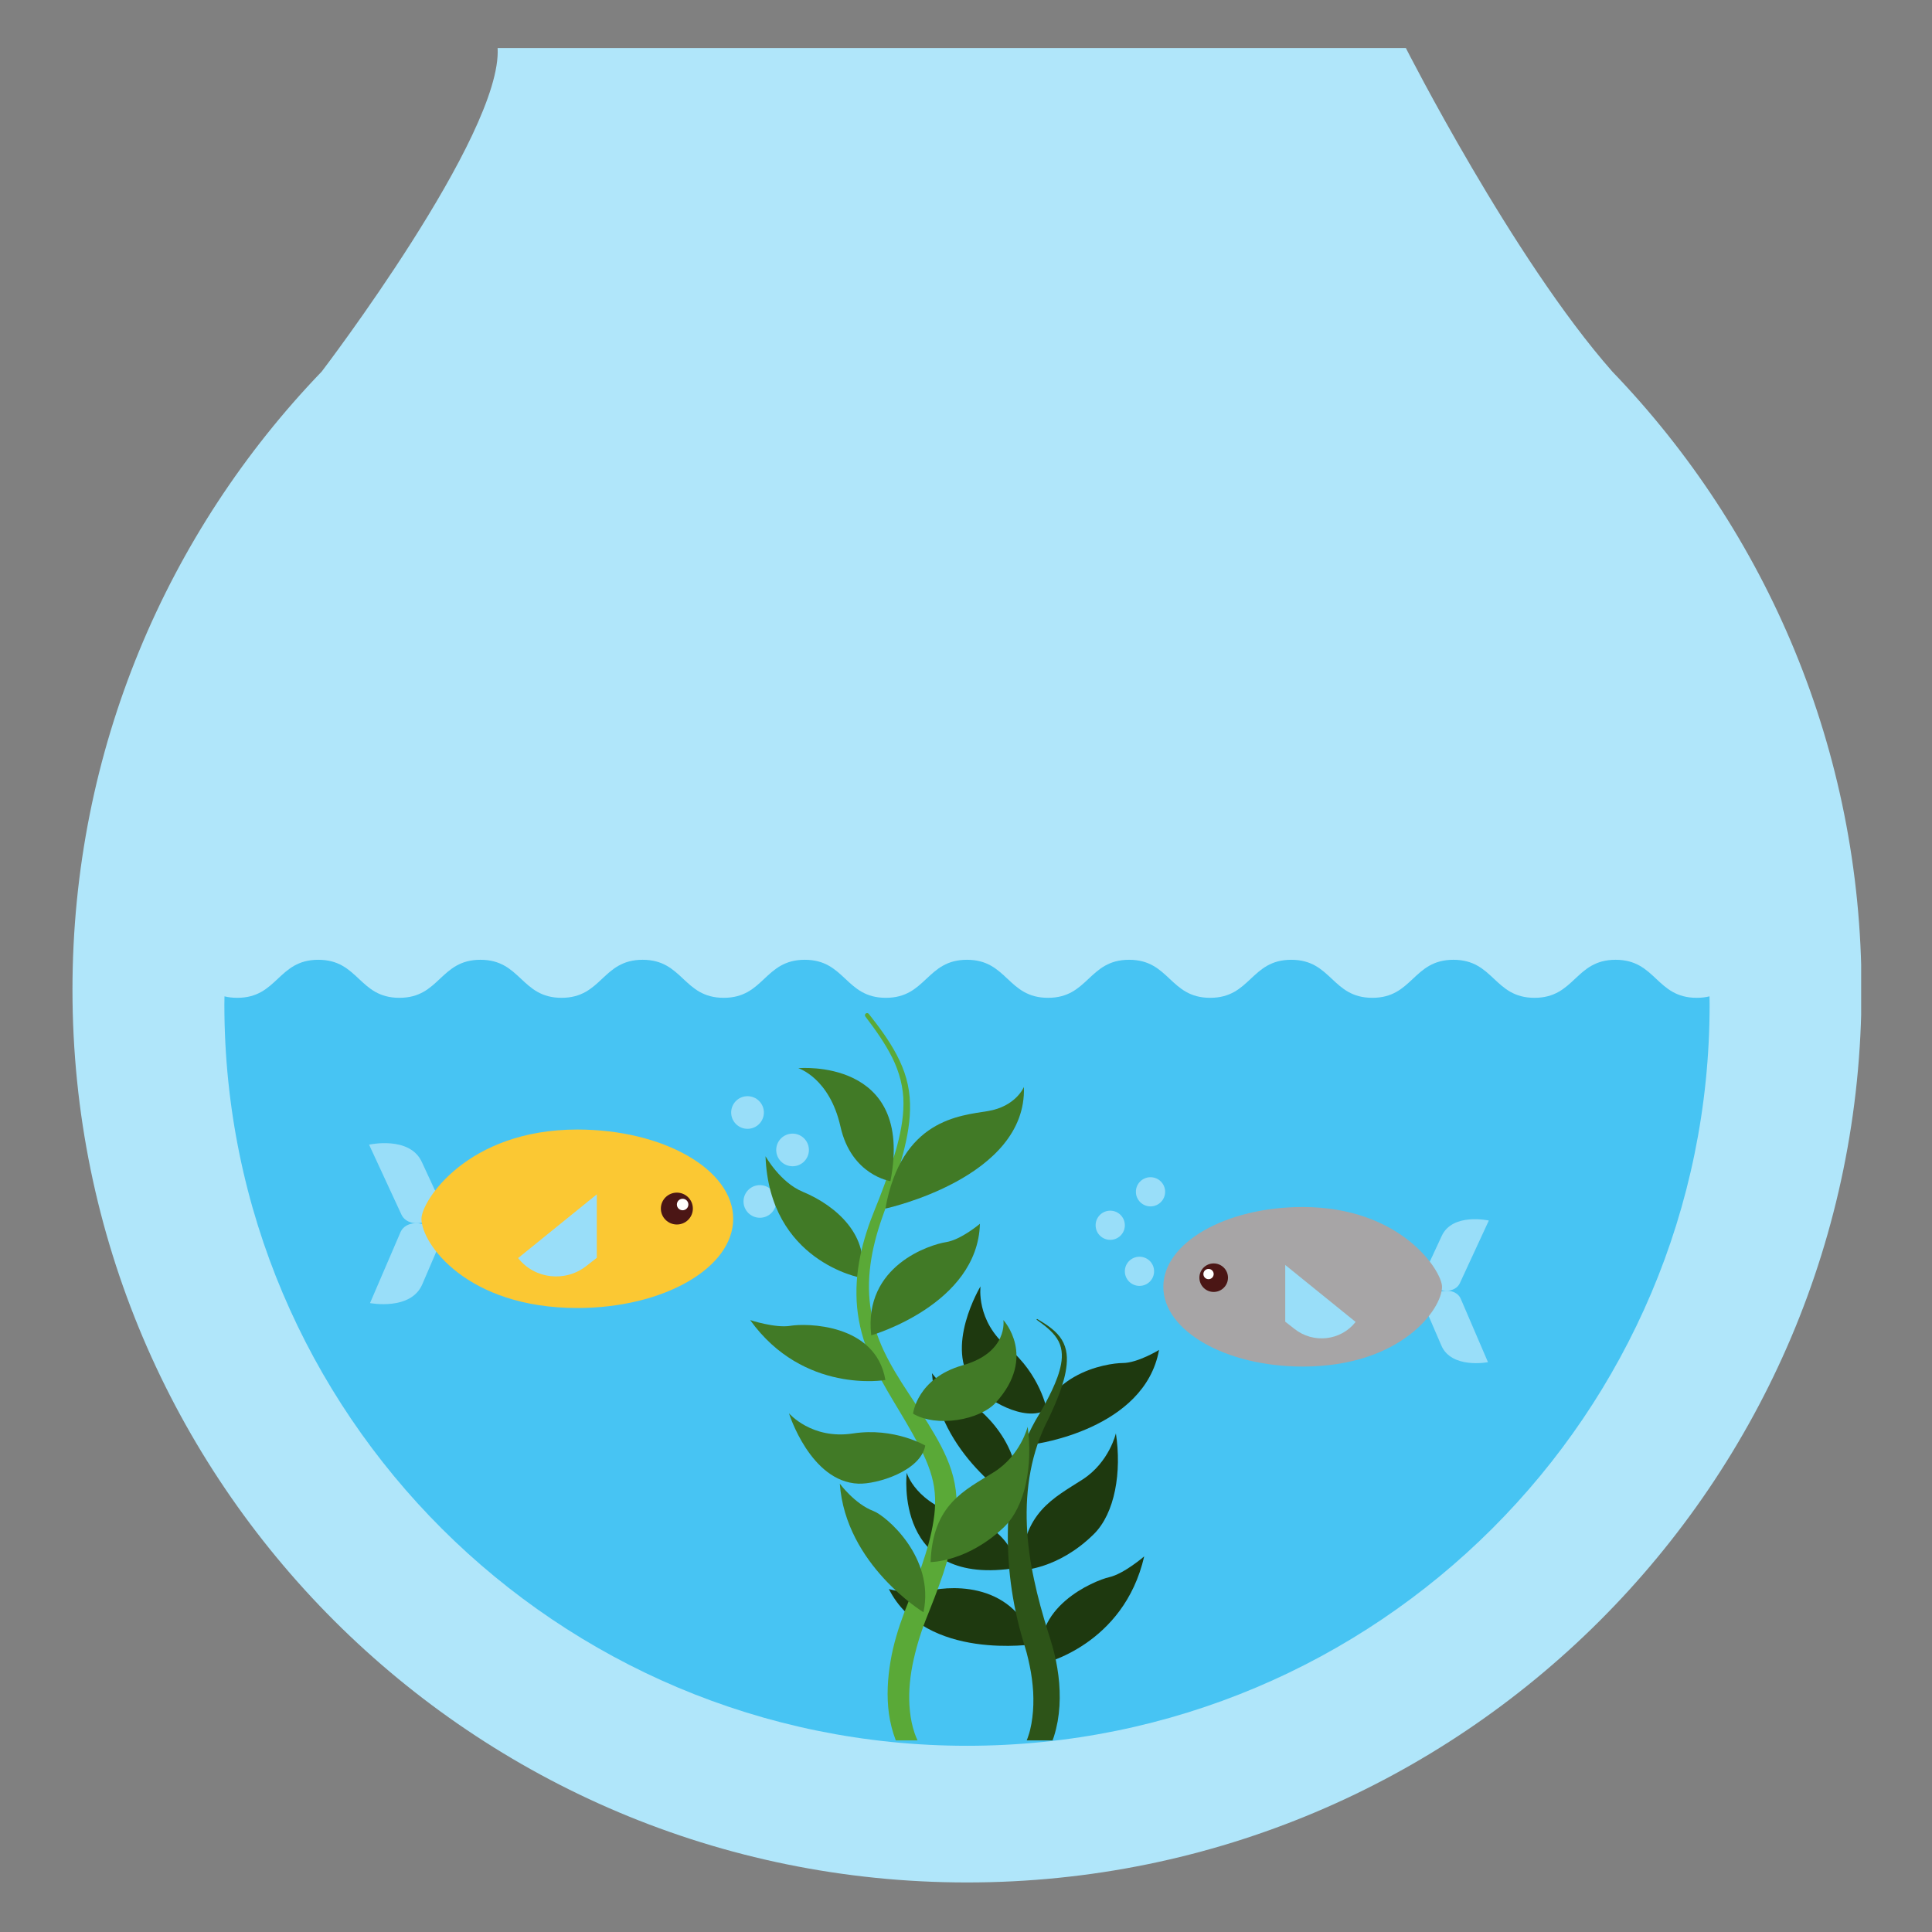 <?xml version="1.0" encoding="UTF-8"?>
<svg xmlns="http://www.w3.org/2000/svg" xmlns:xlink="http://www.w3.org/1999/xlink" width="375pt" height="375pt" viewBox="0 0 375 375" version="1.2">
<rect x="0" y="0" width="375" height="375" fill="#808080" stroke="none"/>
<defs>
<clipPath id="clip1">
  <path d="M 14 9.32 L 361.25 9.32 L 361.25 365.465 L 14 365.465 Z M 14 9.32 "/>
</clipPath>
</defs>
<g id="surface1">
<g clip-path="url(#clip1)" clip-rule="nonzero">
<path style=" stroke:none;fill-rule:nonzero;fill:rgb(69.019%,90.199%,98.039%);fill-opacity:1;" d="M 312.934 72.109 L 312.938 72.109 C 293.59 50.168 272.859 9.289 272.859 9.289 L 96.586 9.289 C 97.578 26.09 62.453 72.109 62.453 72.109 C 32.488 103.246 14.066 145.531 14.066 192.113 C 14.066 287.805 91.801 365.383 187.695 365.383 C 283.59 365.383 361.32 287.805 361.32 192.113 C 361.32 145.531 342.902 103.246 312.934 72.109 "/>
</g>
<path style=" stroke:none;fill-rule:nonzero;fill:rgb(27.84%,76.859%,95.29%);fill-opacity:1;" d="M 313.59 186.293 C 305.715 186.293 305.715 193.676 297.848 193.676 C 289.98 193.676 289.98 186.293 282.109 186.293 C 274.242 186.293 274.242 193.676 266.375 193.676 C 258.5 193.676 258.5 186.293 250.633 186.293 C 242.766 186.293 242.766 193.676 234.895 193.676 C 227.023 193.676 227.023 186.293 219.16 186.293 C 211.289 186.293 211.289 193.676 203.422 193.676 C 195.551 193.676 195.551 186.293 187.688 186.293 C 179.812 186.293 179.812 193.676 171.945 193.676 C 164.074 193.676 164.074 186.293 156.207 186.293 C 148.344 186.293 148.344 193.676 140.477 193.676 C 132.602 193.676 132.602 186.293 124.734 186.293 C 116.867 186.293 116.867 193.676 108.996 193.676 C 101.129 193.676 101.129 186.293 93.254 186.293 C 85.387 186.293 85.387 193.676 77.52 193.676 C 69.652 193.676 69.652 186.293 61.785 186.293 C 53.914 186.293 53.914 193.676 46.051 193.676 C 45.121 193.676 44.309 193.574 43.574 193.391 C 43.566 193.934 43.551 194.473 43.551 195.012 C 43.551 274.453 108.086 338.855 187.695 338.855 C 267.297 338.855 331.836 274.453 331.836 195.012 C 331.836 194.473 331.82 193.93 331.816 193.391 C 331.074 193.574 330.258 193.676 329.332 193.676 C 321.457 193.676 321.457 186.293 313.59 186.293 "/>
<path style=" stroke:none;fill-rule:nonzero;fill:rgb(59.999%,87.059%,97.649%);fill-opacity:1;" d="M 84.973 242.27 C 85.664 240.664 84.605 238.664 82.602 237.809 C 80.605 236.957 78.418 237.566 77.734 239.172 L 71.82 252.926 C 71.82 252.926 79.738 254.461 81.961 249.293 L 84.973 242.27 "/>
<path style=" stroke:none;fill-rule:nonzero;fill:rgb(59.999%,87.059%,97.649%);fill-opacity:1;" d="M 85.082 232.465 C 85.82 234.051 84.809 236.078 82.832 236.984 C 80.859 237.898 78.66 237.352 77.922 235.758 L 71.637 222.176 C 71.637 222.176 79.508 220.418 81.867 225.523 L 85.082 232.465 "/>
<path style=" stroke:none;fill-rule:nonzero;fill:rgb(98.43%,78.429%,20%);fill-opacity:1;" d="M 142.312 236.562 C 142.312 246.129 128.77 253.883 112.059 253.883 C 90.625 253.883 81.805 241.383 81.805 236.562 C 81.805 233.152 90.625 219.242 112.059 219.242 C 128.77 219.242 142.312 227 142.312 236.562 "/>
<path style=" stroke:none;fill-rule:nonzero;fill:rgb(59.999%,87.059%,97.649%);fill-opacity:1;" d="M 115.84 244.141 L 113.84 245.703 C 109.758 248.941 103.781 248.289 100.566 244.191 L 115.84 231.82 L 115.84 244.141 "/>
<path style=" stroke:none;fill-rule:nonzero;fill:rgb(29.41%,8.629%,8.24%);fill-opacity:1;" d="M 131.379 231.488 C 129.668 231.488 128.273 232.871 128.273 234.586 C 128.273 236.293 129.668 237.676 131.379 237.676 C 133.094 237.676 134.484 236.293 134.484 234.586 C 134.484 232.871 133.094 231.488 131.379 231.488 "/>
<path style=" stroke:none;fill-rule:nonzero;fill:rgb(100%,100%,100%);fill-opacity:1;" d="M 132.496 232.684 C 131.879 232.684 131.379 233.18 131.379 233.797 C 131.379 234.41 131.879 234.91 132.496 234.91 C 133.113 234.91 133.613 234.41 133.613 233.797 C 133.613 233.18 133.113 232.684 132.496 232.684 "/>
<path style=" stroke:none;fill-rule:nonzero;fill:rgb(59.999%,87.059%,97.649%);fill-opacity:1;" d="M 150.664 233.199 C 150.664 234.949 149.242 236.367 147.492 236.367 C 145.738 236.367 144.316 234.949 144.316 233.199 C 144.316 231.449 145.738 230.031 147.492 230.031 C 149.242 230.031 150.664 231.449 150.664 233.199 "/>
<path style=" stroke:none;fill-rule:nonzero;fill:rgb(59.999%,87.059%,97.649%);fill-opacity:1;" d="M 157.008 223.207 C 157.008 224.953 155.59 226.371 153.84 226.371 C 152.086 226.371 150.664 224.953 150.664 223.207 C 150.664 221.457 152.086 220.035 153.84 220.035 C 155.59 220.035 157.008 221.457 157.008 223.207 "/>
<path style=" stroke:none;fill-rule:nonzero;fill:rgb(59.999%,87.059%,97.649%);fill-opacity:1;" d="M 148.27 215.938 C 148.27 217.684 146.844 219.105 145.094 219.105 C 143.34 219.105 141.918 217.684 141.918 215.938 C 141.918 214.188 143.34 212.77 145.094 212.77 C 146.844 212.77 148.27 214.188 148.27 215.938 "/>
<path style=" stroke:none;fill-rule:nonzero;fill:rgb(59.999%,87.059%,97.649%);fill-opacity:1;" d="M 277.055 254.871 C 276.441 253.434 277.391 251.648 279.18 250.883 C 280.969 250.117 282.918 250.664 283.531 252.094 L 288.816 264.398 C 288.816 264.398 281.742 265.77 279.758 261.148 L 277.055 254.871 "/>
<path style=" stroke:none;fill-rule:nonzero;fill:rgb(59.999%,87.059%,97.649%);fill-opacity:1;" d="M 276.961 246.102 C 276.305 247.523 277.207 249.328 278.973 250.145 C 280.742 250.957 282.703 250.473 283.363 249.047 L 288.98 236.906 C 288.98 236.906 281.945 235.332 279.836 239.898 L 276.961 246.102 "/>
<path style=" stroke:none;fill-rule:nonzero;fill:rgb(65.489%,64.709%,65.099%);fill-opacity:1;" d="M 225.801 249.766 C 225.801 258.316 237.906 265.25 252.84 265.25 C 272.004 265.25 279.895 254.078 279.895 249.766 C 279.895 246.719 272.004 234.281 252.84 234.281 C 237.906 234.281 225.801 241.215 225.801 249.766 "/>
<path style=" stroke:none;fill-rule:nonzero;fill:rgb(59.999%,87.059%,97.649%);fill-opacity:1;" d="M 249.465 256.539 L 251.25 257.934 C 254.906 260.836 260.246 260.254 263.125 256.586 L 249.465 245.531 L 249.465 256.539 "/>
<path style=" stroke:none;fill-rule:nonzero;fill:rgb(29.41%,8.629%,8.24%);fill-opacity:1;" d="M 235.57 245.23 C 237.109 245.23 238.352 246.469 238.352 247.996 C 238.352 249.527 237.109 250.766 235.57 250.766 C 234.043 250.766 232.801 249.527 232.801 247.996 C 232.801 246.469 234.043 245.23 235.57 245.23 "/>
<path style=" stroke:none;fill-rule:nonzero;fill:rgb(100%,100%,100%);fill-opacity:1;" d="M 234.578 246.297 C 235.125 246.297 235.574 246.742 235.574 247.293 C 235.574 247.848 235.125 248.289 234.578 248.289 C 234.023 248.289 233.578 247.848 233.578 247.293 C 233.578 246.742 234.023 246.297 234.578 246.297 "/>
<path style=" stroke:none;fill-rule:nonzero;fill:rgb(59.999%,87.059%,97.649%);fill-opacity:1;" d="M 218.332 246.754 C 218.332 248.328 219.605 249.59 221.172 249.59 C 222.738 249.59 224.008 248.328 224.008 246.754 C 224.008 245.191 222.738 243.93 221.172 243.93 C 219.605 243.93 218.332 245.191 218.332 246.754 "/>
<path style=" stroke:none;fill-rule:nonzero;fill:rgb(59.999%,87.059%,97.649%);fill-opacity:1;" d="M 212.66 237.828 C 212.66 239.391 213.926 240.652 215.496 240.652 C 217.062 240.652 218.332 239.391 218.332 237.828 C 218.332 236.258 217.062 234.992 215.496 234.992 C 213.926 234.992 212.66 236.258 212.66 237.828 "/>
<path style=" stroke:none;fill-rule:nonzero;fill:rgb(59.999%,87.059%,97.649%);fill-opacity:1;" d="M 220.477 231.324 C 220.477 232.891 221.746 234.16 223.312 234.16 C 224.879 234.16 226.152 232.891 226.152 231.324 C 226.152 229.766 224.879 228.496 223.312 228.496 C 221.746 228.496 220.477 229.766 220.477 231.324 "/>
<path style=" stroke:none;fill-rule:nonzero;fill:rgb(11.76%,22.35%,5.879%);fill-opacity:1;" d="M 197.48 304.293 C 197.48 304.293 196.566 296.703 187.141 294.336 C 177.715 291.965 176 285.867 176 285.867 C 176 285.867 173.277 308.332 197.48 304.293 "/>
<path style=" stroke:none;fill-rule:nonzero;fill:rgb(11.76%,22.35%,5.879%);fill-opacity:1;" d="M 200.852 280.285 C 200.852 280.285 222.168 277.484 224.969 262.02 C 224.969 262.02 220.855 264.555 217.918 264.562 C 214.98 264.57 201.359 266.543 200.852 280.285 "/>
<path style=" stroke:none;fill-rule:nonzero;fill:rgb(11.76%,22.35%,5.879%);fill-opacity:1;" d="M 200.852 319.109 C 200.852 319.109 179.625 322.473 172.535 308.441 C 172.535 308.441 177.199 309.703 180.016 308.879 C 182.836 308.051 196.461 306.078 200.852 319.109 "/>
<path style=" stroke:none;fill-rule:nonzero;fill:rgb(11.76%,22.35%,5.879%);fill-opacity:1;" d="M 202.371 322.926 C 202.371 322.926 218.109 319.375 222.09 302.09 C 222.09 302.09 218.191 305.469 215.301 306.129 C 212.398 306.789 199.84 312.016 202.371 322.926 "/>
<path style=" stroke:none;fill-rule:nonzero;fill:rgb(11.76%,22.35%,5.879%);fill-opacity:1;" d="M 203.188 273.594 C 203.188 273.594 201.883 266.73 195.633 261.555 C 189.383 256.375 190.32 249.68 190.32 249.68 C 190.32 249.68 183.105 261.613 189.035 268.812 C 191.293 271.555 198.875 276.211 203.188 273.594 "/>
<path style=" stroke:none;fill-rule:nonzero;fill:rgb(11.76%,22.35%,5.879%);fill-opacity:1;" d="M 198.188 304.785 C 198.188 304.785 205.316 304.672 212.289 297.793 C 216.445 293.703 217.734 285.664 216.594 278.211 C 216.594 278.211 215.32 283.801 210.152 287.152 C 204.605 290.742 198.398 293.543 198.188 304.785 "/>
<path style=" stroke:none;fill-rule:nonzero;fill:rgb(11.76%,22.35%,5.879%);fill-opacity:1;" d="M 197.141 291.5 C 197.141 291.5 182.031 282.312 180.895 266.543 C 180.895 266.543 183.797 270.492 187.434 271.855 C 189.785 272.738 199.41 280.773 197.141 291.5 "/>
<path style=" stroke:none;fill-rule:nonzero;fill:rgb(17.65%,32.939%,9.409%);fill-opacity:1;" d="M 199.293 320.871 C 199.512 321.707 199.703 322.539 199.871 323.371 C 200.223 325.043 200.43 326.727 200.539 328.398 C 200.621 330.066 200.59 331.734 200.379 333.355 C 200.281 334.176 200.141 334.977 199.949 335.75 C 199.855 336.137 199.742 336.516 199.621 336.883 C 199.562 337.066 199.504 337.246 199.438 337.414 L 199.285 337.805 L 204.305 337.805 C 204.395 337.555 204.492 337.312 204.566 337.066 C 204.875 336.086 205.109 335.098 205.293 334.109 C 205.637 332.125 205.75 330.137 205.672 328.168 C 205.609 326.199 205.344 324.25 204.961 322.344 C 204.77 321.387 204.535 320.445 204.27 319.516 C 204.012 318.586 203.707 317.652 203.445 316.824 C 202.387 313.449 201.426 310.027 200.703 306.562 C 199.953 303.102 199.461 299.582 199.316 296.055 C 199.02 289 200.141 281.855 203.457 275.492 C 204.258 273.82 205.008 272.133 205.656 270.383 C 206.293 268.637 206.844 266.832 207.031 264.926 C 207.121 263.98 207.113 263.004 206.902 262.051 C 206.695 261.102 206.27 260.199 205.688 259.445 C 204.5 257.926 202.887 256.957 201.328 256.02 L 201.203 256.047 L 201.227 256.172 C 202.699 257.227 204.207 258.332 205.16 259.812 C 206.137 261.277 206.273 263.074 205.949 264.781 C 205.633 266.504 204.969 268.168 204.219 269.789 C 203.461 271.406 202.594 272.992 201.68 274.543 C 199.738 277.695 198.23 281.242 197.262 284.879 C 196.285 288.523 195.785 292.297 195.652 296.055 C 195.41 303.586 196.406 311.137 198.539 318.328 C 198.816 319.246 199.07 320.043 199.293 320.871 "/>
<path style=" stroke:none;fill-rule:nonzero;fill:rgb(25.49%,47.839%,14.899%);fill-opacity:1;" d="M 167.078 248.008 C 167.078 248.008 149.348 244.852 148.586 224.426 C 148.586 224.426 151.426 229.508 155.816 231.324 C 162.344 234.02 169.043 240 167.078 248.008 "/>
<path style=" stroke:none;fill-rule:nonzero;fill:rgb(35.289%,66.269%,21.57%);fill-opacity:1;" d="M 172.262 270.004 C 173.891 272.809 175.586 275.492 177.113 278.242 C 178.645 280.984 180.074 283.738 180.844 286.535 C 181.641 289.324 181.676 292.207 181.199 295.148 C 180.754 298.098 179.879 301.07 178.871 304.012 C 178.379 305.496 177.844 306.969 177.289 308.441 C 176.73 309.926 176.148 311.34 175.551 312.895 C 174.387 315.988 173.395 319.176 172.844 322.488 C 172.285 325.801 172.074 329.23 172.543 332.66 C 172.793 334.371 173.207 336.074 173.844 337.727 L 173.875 337.805 L 178.09 337.805 C 177.879 337.344 177.684 336.871 177.52 336.387 C 177.059 335.031 176.77 333.605 176.621 332.156 C 176.297 329.238 176.531 326.227 177.098 323.258 C 177.688 320.293 178.555 317.344 179.668 314.465 C 180.219 313.055 180.855 311.508 181.426 310.008 C 182.004 308.496 182.555 306.969 183.082 305.422 C 184.086 302.312 184.988 299.129 185.449 295.75 C 185.68 294.059 185.758 292.32 185.641 290.562 C 185.527 288.812 185.191 287.062 184.66 285.402 C 183.594 282.07 181.891 279.18 180.211 276.426 C 178.523 273.656 176.691 271.004 175 268.352 C 173.324 265.691 171.781 262.996 170.664 260.148 C 169.543 257.305 168.855 254.309 168.703 251.242 C 168.539 248.188 168.887 245.09 169.566 242.047 C 169.91 240.527 170.332 239.02 170.824 237.527 C 171.305 236.051 171.883 234.547 172.41 233.031 C 173.477 230.008 174.5 226.961 175.312 223.832 C 176.113 220.715 176.727 217.48 176.633 214.188 C 176.59 212.543 176.352 210.898 175.906 209.316 C 175.465 207.734 174.824 206.219 174.066 204.777 C 172.555 201.898 170.617 199.312 168.633 196.797 C 168.488 196.617 168.227 196.586 168.043 196.727 C 167.863 196.867 167.832 197.129 167.973 197.312 C 169.895 199.84 171.75 202.434 173.16 205.238 C 174.566 208.043 175.387 211.098 175.363 214.207 C 175.367 217.309 174.703 220.406 173.84 223.43 C 172.965 226.465 171.875 229.449 170.738 232.418 C 170.164 233.895 169.543 235.355 168.973 236.891 C 168.414 238.41 167.922 239.965 167.5 241.547 C 166.672 244.707 166.18 247.996 166.238 251.328 C 166.27 254.652 166.898 257.984 168 261.125 C 169.098 264.27 170.637 267.203 172.262 270.004 "/>
<path style=" stroke:none;fill-rule:nonzero;fill:rgb(25.49%,47.839%,14.899%);fill-opacity:1;" d="M 172.832 229.258 C 172.832 229.258 165.254 228.145 163.137 218.676 C 161.016 209.207 154.949 207.336 154.949 207.336 C 154.949 207.336 177.527 205.223 172.832 229.258 "/>
<path style=" stroke:none;fill-rule:nonzero;fill:rgb(25.49%,47.839%,14.899%);fill-opacity:1;" d="M 171.855 234.586 C 171.855 234.586 199.348 228.66 198.742 210.969 C 198.742 210.969 197.227 214.742 191.77 215.656 C 186.316 216.559 174.965 217.25 171.855 234.586 "/>
<path style=" stroke:none;fill-rule:nonzero;fill:rgb(25.49%,47.839%,14.899%);fill-opacity:1;" d="M 169.105 259.188 C 169.105 259.188 189.758 253.242 190.203 237.535 C 190.203 237.535 186.523 240.648 183.621 241.098 C 180.719 241.543 167.543 245.531 169.105 259.188 "/>
<path style=" stroke:none;fill-rule:nonzero;fill:rgb(25.49%,47.839%,14.899%);fill-opacity:1;" d="M 171.855 267.859 C 171.855 267.859 155.957 270.645 145.605 256.227 C 145.605 256.227 150.512 257.84 153.438 257.336 C 156.367 256.832 169.977 256.82 171.855 267.859 "/>
<path style=" stroke:none;fill-rule:nonzero;fill:rgb(25.49%,47.839%,14.899%);fill-opacity:1;" d="M 177.223 274.391 C 177.223 274.391 177.984 267.508 186.875 264.996 C 195.762 262.477 194.754 256.227 194.754 256.227 C 194.754 256.227 201.328 263.316 193.332 272.191 C 190.203 275.664 181.773 277.117 177.223 274.391 "/>
<path style=" stroke:none;fill-rule:nonzero;fill:rgb(25.49%,47.839%,14.899%);fill-opacity:1;" d="M 179.594 280.586 C 179.594 280.586 173.59 277.008 165.559 278.234 C 157.531 279.465 153.137 274.316 153.137 274.316 C 153.137 274.316 157.285 287.621 166.613 287.977 C 170.172 288.117 178.691 285.551 179.594 280.586 "/>
<path style=" stroke:none;fill-rule:nonzero;fill:rgb(25.49%,47.839%,14.899%);fill-opacity:1;" d="M 180.629 303.199 C 180.629 303.199 187.75 303.199 194.84 296.445 C 199.062 292.422 200.488 284.406 199.469 276.934 C 199.469 276.934 198.105 282.5 192.883 285.762 C 187.273 289.262 181.027 291.965 180.629 303.199 "/>
<path style=" stroke:none;fill-rule:nonzero;fill:rgb(25.49%,47.839%,14.899%);fill-opacity:1;" d="M 179.246 312.938 C 179.246 312.938 164.137 303.746 163.008 287.984 C 163.008 287.984 165.91 291.93 169.543 293.293 C 171.895 294.172 181.516 302.211 179.246 312.938 "/>
</g>
</svg>

